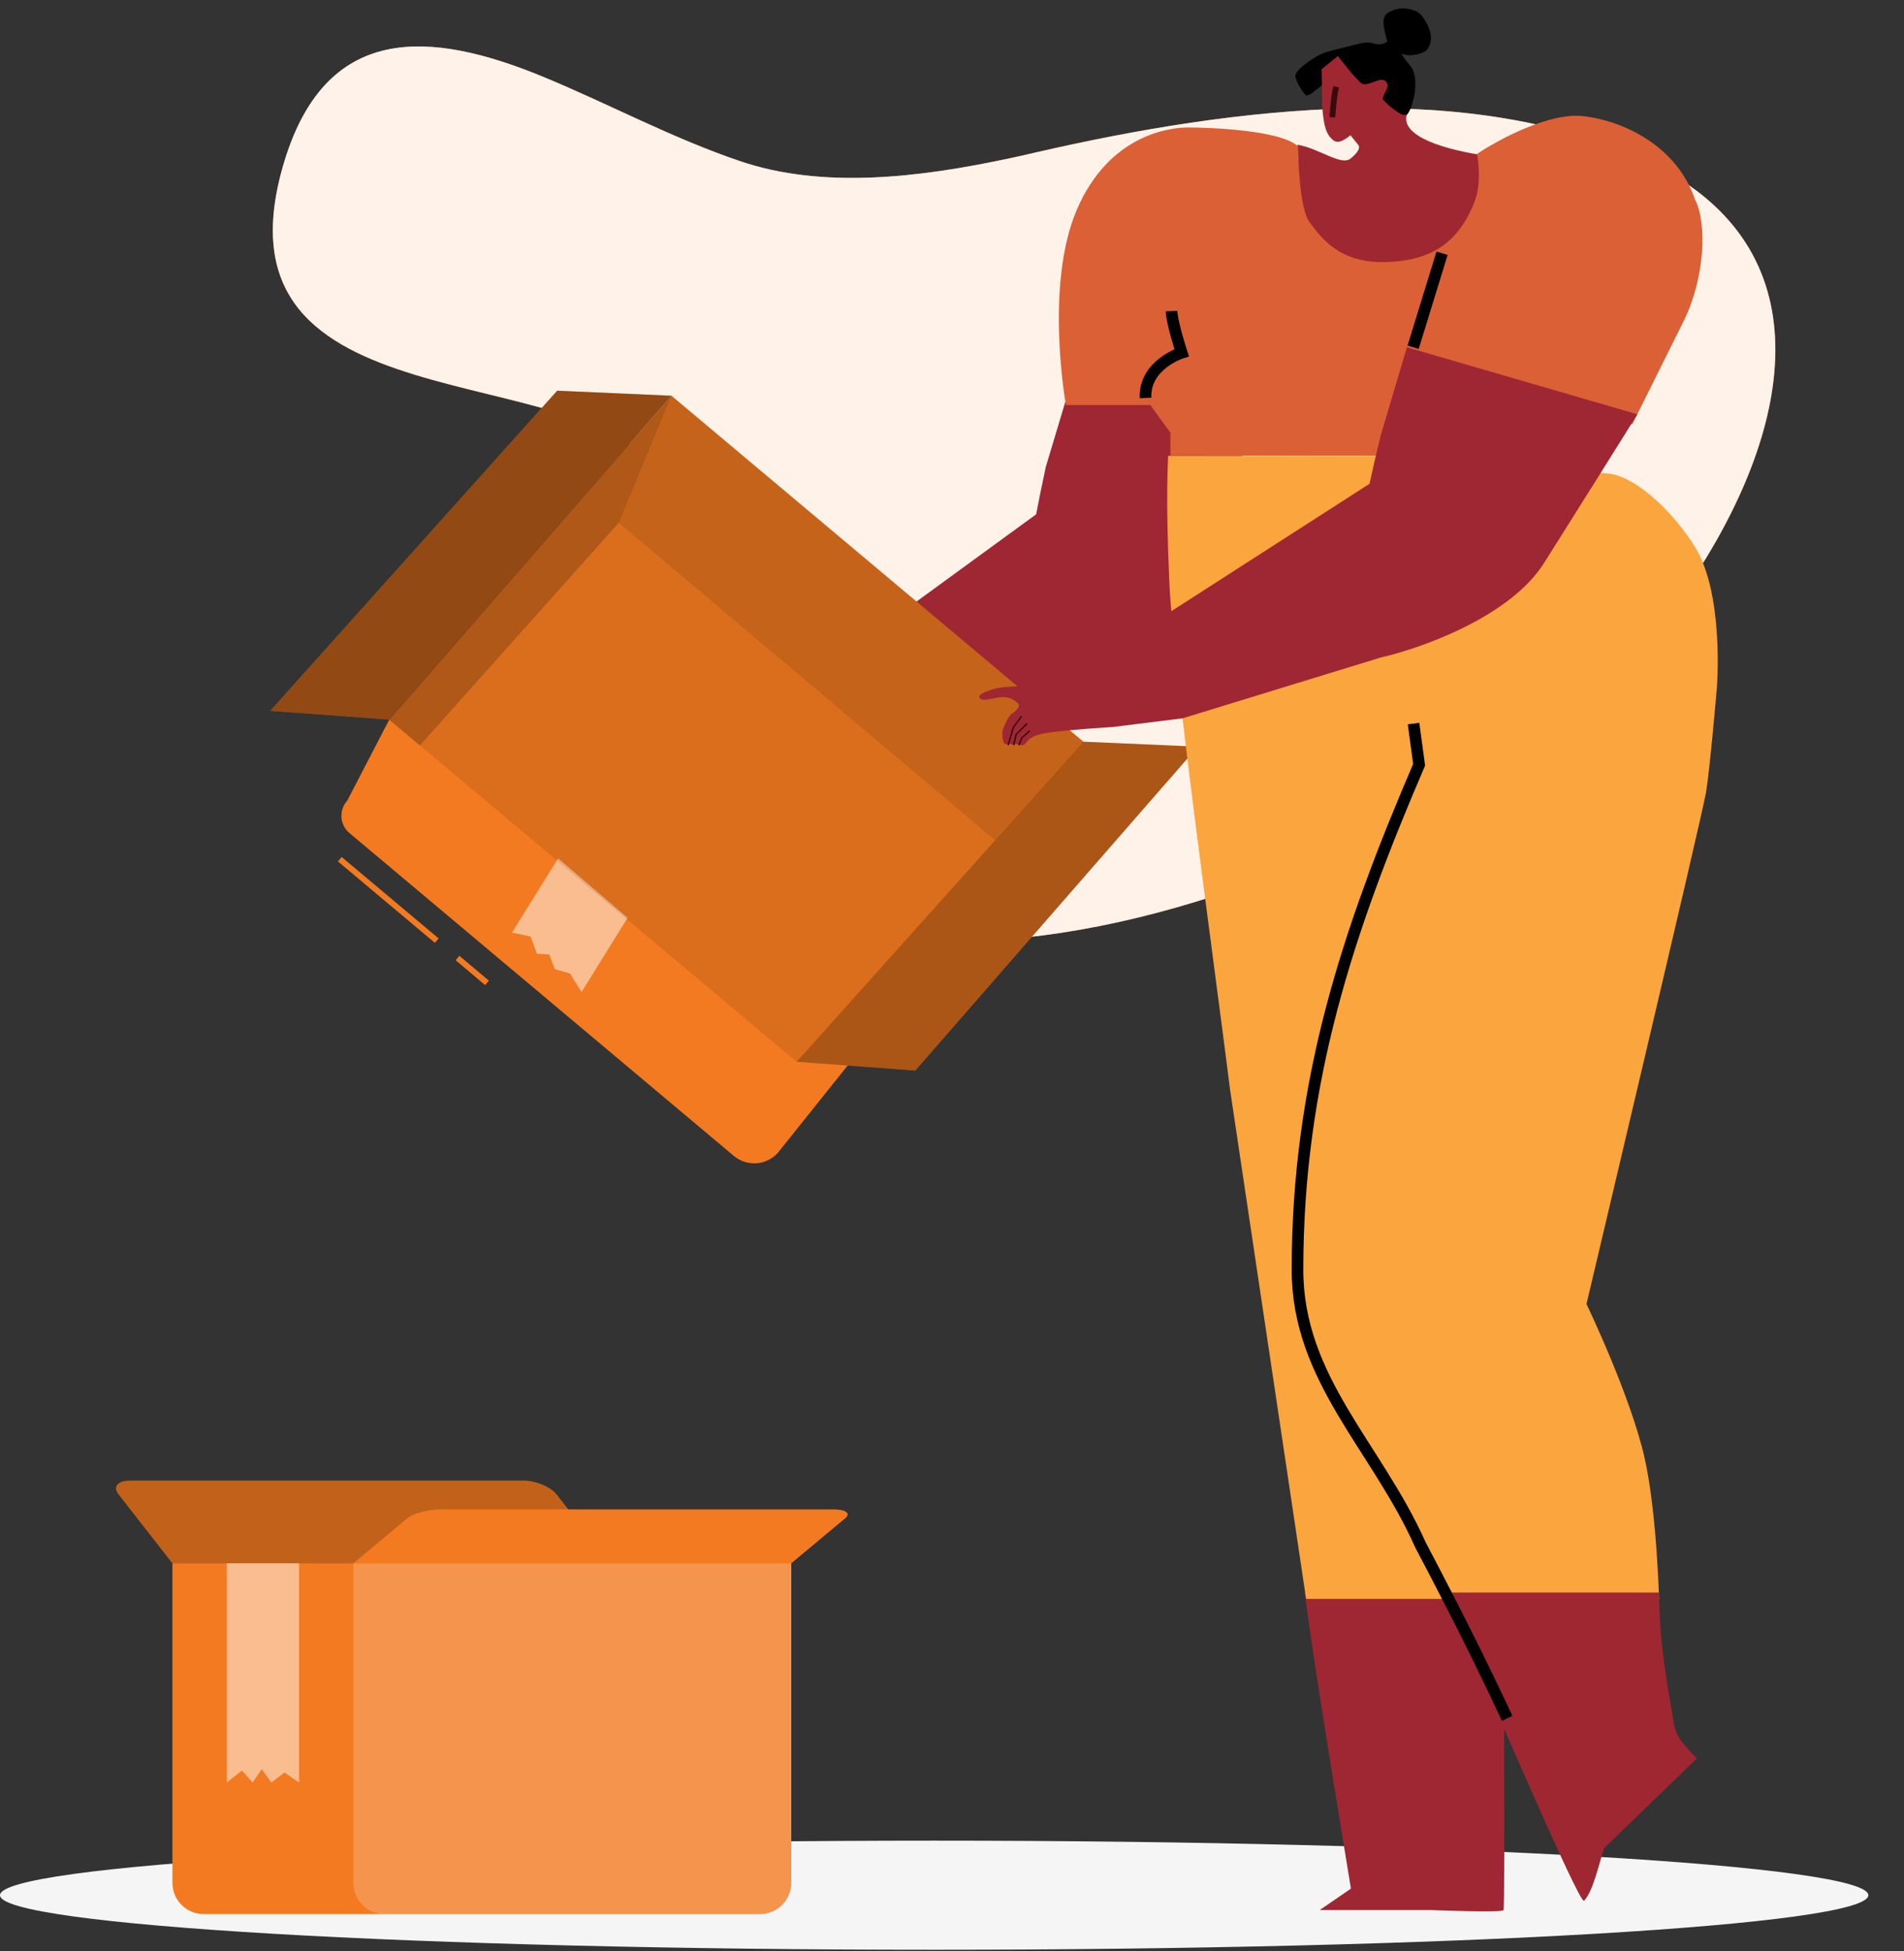 <svg width="328" height="336" viewBox="0 0 328 336" fill="none" xmlns="http://www.w3.org/2000/svg">
<rect x="0" y="0" width="328" height="336" fill="#333333" stroke="none"/>
<path d="M160.929 335.791C249.807 335.791 321.857 331.585 321.857 326.396C321.857 321.207 249.807 317 160.929 317C72.05 317 0 321.207 0 326.396C0 331.585 72.05 335.791 160.929 335.791Z" fill="#F5F5F5"/>
<path d="M173.928 27.262C175.373 26.958 176.806 26.637 178.228 26.299C213.27 18.224 253.343 13.542 283.729 27.785C313.518 41.737 309.858 71.31 292.436 98.468C262.614 144.948 149.676 189.054 119.198 141.794C109.346 126.522 126.328 99.63 114.11 81.627C100.2 61.126 35.825 74.091 48.69 28.798C55.819 3.682 74.113 5.159 93.767 13.31C105.047 17.983 115.82 23.801 127.49 27.752C141.658 32.558 158.192 30.632 173.928 27.262Z" fill="#F37A20"/>
<path opacity="0.9" d="M173.928 27.262C175.373 26.958 176.806 26.637 178.228 26.299C213.27 18.224 253.343 13.542 283.729 27.785C313.518 41.737 309.858 71.31 292.436 98.468C262.614 144.948 149.676 189.054 119.198 141.794C109.346 126.522 126.328 99.63 114.11 81.627C100.2 61.126 35.825 74.091 48.69 28.798C55.819 3.682 74.113 5.159 93.767 13.31C105.047 17.983 115.82 23.801 127.49 27.752C141.658 32.558 158.192 30.632 173.928 27.262Z" fill="white"/>
<path d="M184.486 66L180.175 80.355L179.242 84.783L178.495 88.578L134.818 120.416C131.458 123.367 125.086 122.69 122.659 123.322C121.93 123.512 120.05 124.105 120 124.824C120.443 125.825 122.314 124.824 123.545 124.824C124.777 124.824 125.518 125.55 125.761 125.825C126.005 126.1 126.204 126.326 125.318 127.327C125.037 127.644 124.545 127.411 123.545 130.331C123.44 130.639 123.377 132.645 123.989 132.834C124.073 132.86 124.544 132.717 124.875 132.834C125.026 132.887 125.199 132.857 125.373 132.834H125.761C126.231 132.954 126.64 133.218 126.979 132.645C127.773 131.299 129.407 131.03 130.636 130.831C133.738 130.331 140.044 129.904 140.044 129.904L150.497 128.428L180.175 118.096C186.21 116.55 199.55 111.181 204.627 102.072C209.704 92.964 214.449 75.556 217 70.917L184.486 66Z" fill="#9F2733"/>
<path d="M75.24 162L58.538 147.976" stroke="#F37A20" stroke-miterlimit="10"/>
<path d="M83.897 169.271L78.809 164.989" stroke="#F37A20" stroke-miterlimit="10"/>
<path d="M133.932 198.622L189.036 129.754L115.668 68.156L67.06 123.931L59.82 137.883C59.461 138.279 59.187 138.745 59.016 139.251C58.845 139.758 58.78 140.295 58.825 140.827C58.871 141.36 59.026 141.878 59.281 142.348C59.536 142.819 59.885 143.231 60.306 143.56L126.496 199.139C127.573 200.007 128.937 200.435 130.316 200.339C131.695 200.243 132.986 199.63 133.932 198.622Z" fill="#F37A20"/>
<path opacity="0.5" d="M96.142 147.832L88.21 160.604L91.405 161.297L92.491 164.255L94.611 164.379L95.594 166.913L98.19 167.668L100.186 170.843L108.118 158.07L96.142 147.832Z" fill="white"/>
<path opacity="0.1" d="M186.636 127.737L137.221 182.861L67.029 123.931L115.668 68.156L186.636 127.737Z" fill="black"/>
<path d="M186.636 127.737L137.221 182.861L157.678 184.371L206.328 128.595L186.636 127.737Z" fill="#F37A20"/>
<path opacity="0.3" d="M186.636 127.737L137.221 182.861L157.678 184.371L206.328 128.595L186.636 127.737Z" fill="black"/>
<path d="M95.987 67.287L46.562 122.421L67.029 123.931L115.668 68.155L95.987 67.287Z" fill="#F37A20"/>
<path opacity="0.4" d="M95.987 67.287L46.562 122.421L67.029 123.931L115.668 68.155L95.987 67.287Z" fill="black"/>
<path opacity="0.1" d="M171.423 144.708L186.636 127.737L115.668 68.156L106.588 90.04L171.423 144.708Z" fill="black"/>
<path opacity="0.2" d="M67.029 123.931L115.668 68.156L106.587 90.04L72.334 128.388L67.029 123.931Z" fill="black"/>
<path d="M227.526 14.838C228.432 14.085 227.701 12.744 228.187 12.341L230.453 10.458L235.403 16.086L238.315 17.285L239.359 19.201C240.068 19.725 239.943 21.221 242.159 19.936C243.326 19.26 244.819 13.385 242.887 11.26C239.715 7.772 242.088 6.978 240.737 6.367C239.366 5.747 239.366 8.341 236.43 7.441C235.408 7.128 234.206 7.484 232.471 7.946C230.007 8.602 228.027 8.855 226.272 10.035C224.516 11.216 223.383 12.157 223.171 12.89C222.959 13.623 224.55 16.197 224.986 16.392C225.421 16.587 226.392 15.78 227.526 14.838Z" fill="black"/>
<path d="M259.013 274.13H224.746C226.315 286.847 232.033 320.907 232.723 325.258L227.333 328.957H243.933H246.552C246.552 328.957 259.013 329.451 259.013 328.957C259.311 328.654 259.013 274.13 259.013 274.13Z" fill="#9F2733"/>
<path d="M232.671 27.3C231.026 28.628 227.239 25.544 223.5 24.921C223.616 25.064 223.625 33.056 224.186 35.353C224.71 37.495 225.974 41.659 226.83 42.311C228.226 43.374 231.652 45.498 237.027 46.534C243.778 47.837 255.861 41.502 255.898 36.135C255.92 32.835 259.853 30.464 255.898 26.79C255.898 26.79 240.796 24.921 242.354 19.718C241.792 19.85 241.518 19.813 240.796 19.318C240.407 19.052 240.029 18.792 239.571 18.413C238.922 17.875 238.223 17.133 238.223 17.133C238.242 15.934 239.595 15.078 238.784 14.075C237.851 12.919 235.511 15.248 234.395 14.255L232.894 12.674L231.105 10.459L230.463 9.664L227.663 11.924C227.741 14.467 227.74 17.913 227.74 17.913C227.891 19.528 227.996 22.206 229.038 23.497C229.871 24.529 230.553 24.984 232.646 23.294L234.035 25.014C234.442 25.74 233.315 26.78 232.671 27.3Z" fill="#9F2731"/>
<path d="M229.514 20.194C229.536 19.9 229.736 17.252 230.004 15.661L230.204 14.953" stroke="#380A0E"/>
<path d="M204.64 21.955C201.707 21.955 191.103 23.052 185.496 36.136C179.889 49.219 183.627 69.766 183.627 69.766H198.181L201.631 74.533V78.433C201.631 78.433 235.908 78.501 237.417 78.501C238.28 75.468 242.377 62.252 242.377 62.252H244.965L281.193 73.085L290.034 55.319C293.7 47.953 294.131 38.421 291.975 34.304C288.956 25.422 280.114 20.872 272.783 20.005C266.917 19.312 258.119 24.049 254.453 26.505C254.741 28.238 255.137 31.894 254.022 34.738C251.218 41.887 246.474 44.92 238.711 45.137C230.948 45.353 227.71 41.178 225.557 38.204C223.832 35.821 223.616 26.938 223.616 25.205C220.597 22.389 208.306 21.955 204.64 21.955Z" fill="#DB6036"/>
<path d="M201.821 53.58C201.904 55.697 203.564 60.749 203.564 60.749C203.564 60.749 197.092 62.797 197.34 68.533" stroke="black" stroke-width="2"/>
<path d="M243.437 59.81L248.421 43.612" stroke="black" stroke-width="2"/>
<path d="M236.438 78.501H201.23C201.23 79.797 200.758 85.109 201.445 100.313C202.132 115.517 209.043 164.932 211.905 187.68L225.001 275.361H259.677C260.024 276.949 260.224 277.869 260.224 277.869C260.224 277.869 270.227 275.377 285.803 275.377C285.803 275.377 285.412 260.383 283.311 251.079C280.874 240.288 273.3 224.579 273.3 224.579C273.3 224.579 293.226 140.533 293.902 136.442C294.578 132.351 295.771 118.375 295.771 118.375C295.771 118.375 297.047 102.288 291.98 94.174C287.857 87.575 281.165 81.596 276.585 81.524L236.438 78.501Z" fill="#FBA53E"/>
<path d="M241.752 9.337C243.072 9.844 245.361 9.165 245.811 8.594C247.257 6.76 246.105 4.528 245.487 3.525C244.716 2.272 244.356 1.974 243.048 1.632C241.739 1.289 240.4 1.413 239.111 2.194C237.822 2.975 238.448 4.97 238.746 6.2C239.043 7.431 239.234 8.37 241.752 9.337Z" fill="black"/>
<path d="M242.364 59.81L237.858 74.984L236.785 79.471L235.926 83.318L185.711 115.588C181.848 118.58 174.521 117.893 171.731 118.534C170.893 118.726 168.732 119.327 168.674 120.056C169.184 121.071 171.335 120.056 172.75 120.056C174.166 120.056 175.018 120.792 175.298 121.071C175.578 121.35 175.808 121.578 174.789 122.593C174.466 122.914 173.9 122.678 172.75 125.637C172.629 125.95 172.557 127.983 173.26 128.174C173.357 128.201 173.899 128.056 174.279 128.174C174.452 128.228 174.652 128.198 174.851 128.174H175.298C175.839 128.296 176.309 128.564 176.698 127.983C177.611 126.619 179.49 126.346 180.903 126.145C184.469 125.637 191.719 125.205 191.719 125.205L203.737 123.709L237.858 113.237C244.796 111.67 260.133 106.227 265.97 96.995C271.807 87.763 279.132 76.052 282.065 71.35L242.364 59.81Z" fill="#9F2733"/>
<path d="M173.659 128.343L174.593 125.228L175.995 123.359M174.593 128.343L175.06 126.474L176.929 124.605M175.528 128.343L175.995 127.097L177.397 125.851" stroke="#380A0E" stroke-width="0.25"/>
<path d="M276.329 318.303L292.31 302.84C290.059 300.513 288.616 298.991 288.295 296.559C287.838 293.097 285.803 284.099 285.803 274.265L248.894 274.265C256.882 292.567 272.112 328.089 272.88 327.346C274.455 325.823 275.647 320.263 276.329 318.303Z" fill="#9F2731"/>
<path d="M243.509 124.615L244.474 131.704C232.194 160.273 223.519 186.259 223.519 218.681C223.519 237.547 237.207 249.21 244.683 266.031C250.913 277.869 255.274 286.591 259.636 295.936" stroke="black" stroke-width="2"/>
<path d="M29.705 269.234H136.31V324.272C136.31 324.977 136.171 325.675 135.901 326.327C135.632 326.978 135.236 327.57 134.737 328.069C134.239 328.568 133.647 328.963 132.995 329.233C132.344 329.503 131.645 329.642 130.94 329.642H35.075C34.37 329.642 33.672 329.503 33.02 329.233C32.369 328.963 31.777 328.568 31.278 328.069C30.779 327.57 30.384 326.978 30.114 326.327C29.844 325.675 29.705 324.977 29.705 324.272V269.234Z" fill="#F37A20"/>
<path d="M29.705 269.234H105.144L95.864 257.357C94.844 256.054 92.32 255 90.22 255H22.376C20.285 255 19.405 256.054 20.426 257.357L29.705 269.234Z" fill="#F37A20"/>
<path opacity="0.2" d="M29.705 269.234H105.144L95.864 257.357C94.844 256.054 92.32 255 90.22 255H22.376C20.285 255 19.405 256.054 20.426 257.357L29.705 269.234Z" fill="black"/>
<path d="M136.31 269.234H60.88L70.159 261.491C71.18 260.661 73.703 259.955 75.803 259.955H143.639C145.739 259.955 146.611 260.644 145.59 261.491L136.31 269.234Z" fill="#F37A20"/>
<path opacity="0.2" d="M60.88 269.234H136.31V324.272C136.31 324.977 136.171 325.675 135.901 326.327C135.632 326.978 135.236 327.57 134.737 328.069C134.239 328.568 133.647 328.963 132.995 329.233C132.344 329.503 131.645 329.642 130.94 329.642H66.25C65.545 329.642 64.847 329.503 64.195 329.233C63.543 328.963 62.951 328.568 62.453 328.069C61.954 327.57 61.559 326.978 61.289 326.327C61.019 325.675 60.88 324.977 60.88 324.272V269.234Z" fill="white"/>
<path opacity="0.5" d="M39.067 269.234V306.983L41.674 304.925L43.508 306.983L45.102 304.692L46.737 306.983L49.011 305.265L51.517 306.983V269.234H39.067Z" fill="white"/>
</svg>

